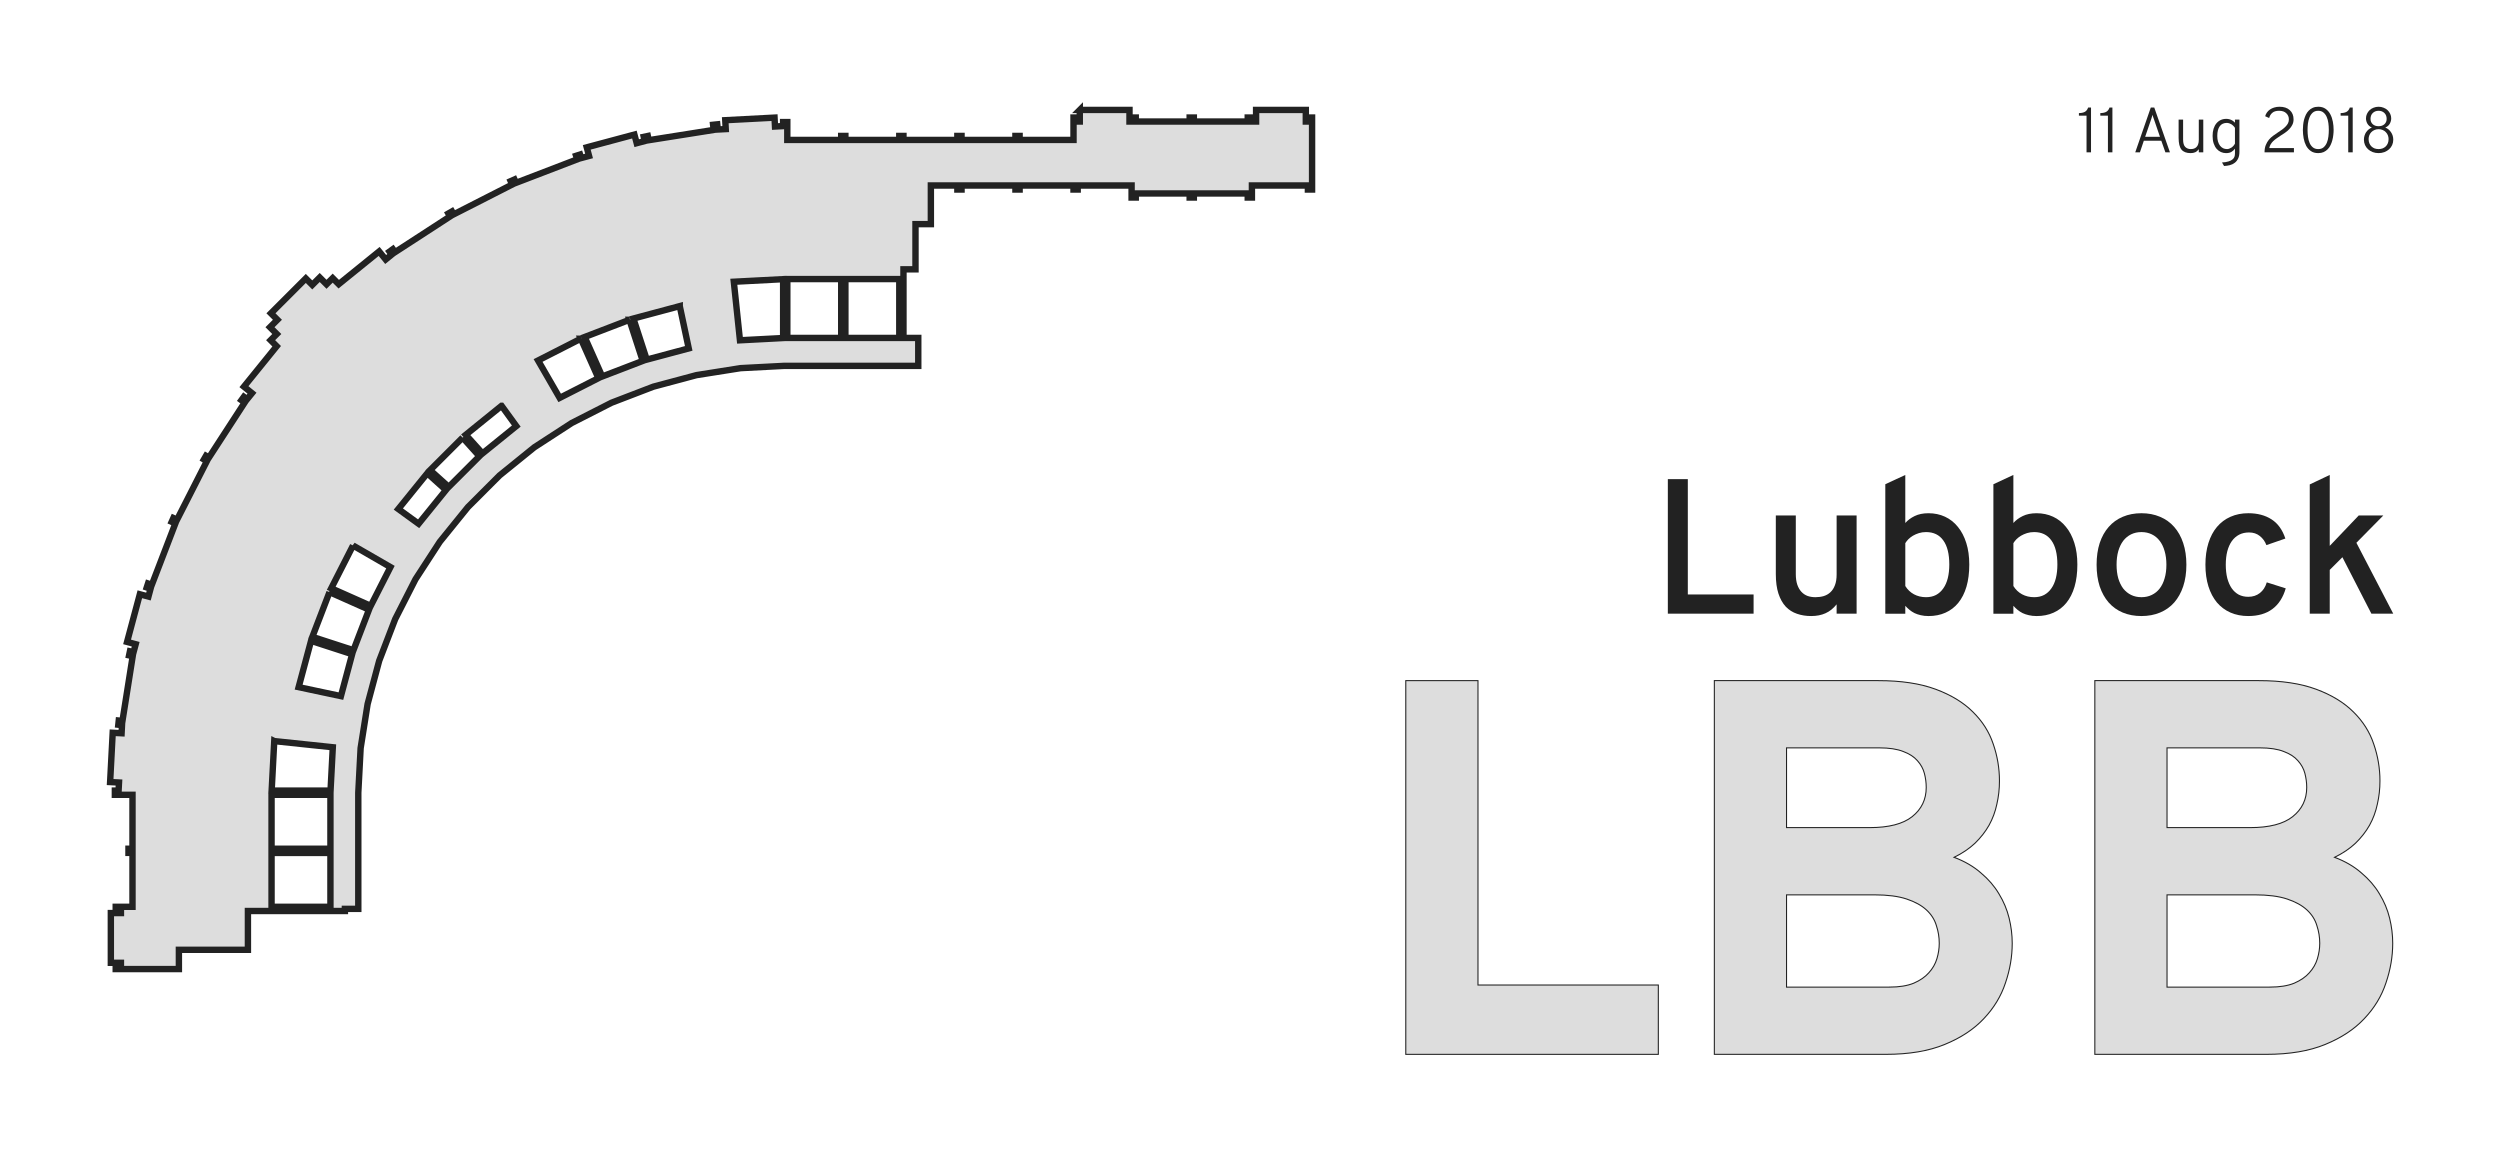 <?xml version="1.0" encoding="UTF-8" standalone="no"?>
<!-- Created with Inkscape (http://www.inkscape.org/) -->

<svg
   xmlns:dc="http://purl.org/dc/elements/1.1/"
   xmlns:cc="http://creativecommons.org/ns#"
   xmlns:rdf="http://www.w3.org/1999/02/22-rdf-syntax-ns#"
   xmlns:svg="http://www.w3.org/2000/svg"
   xmlns="http://www.w3.org/2000/svg"
   xmlns:sodipodi="http://sodipodi.sourceforge.net/DTD/sodipodi-0.dtd"
   xmlns:inkscape="http://www.inkscape.org/namespaces/inkscape"
   width="585.499"
   height="272.052"
   viewBox="0 0 585.499 272.052"
   id="svg2"
   version="1.1"
   inkscape:version="0.92.4 (5da689c313, 2019-01-14)"
   sodipodi:docname="LBB.svg"
   inkscape:export-filename="C:\Users\paulb\Dropbox\Projects\Terminal Silhouettes\Silhouettes\png-portfolio\LBB.png"
   inkscape:export-xdpi="89.982765"
   inkscape:export-ydpi="89.982765">
  <sodipodi:namedview
     id="base"
     pagecolor="#ffffff"
     bordercolor="#666666"
     borderopacity="1.0"
     inkscape:pageopacity="1"
     inkscape:pageshadow="2"
     inkscape:zoom="1"
     inkscape:cx="272.00496"
     inkscape:cy="239.86786"
     inkscape:document-units="px"
     inkscape:current-layer="layer2"
     showgrid="false"
     units="px"
     fit-margin-top="25"
     fit-margin-left="25"
     fit-margin-right="25"
     fit-margin-bottom="25"
     showguides="true"
     inkscape:guide-bbox="true"
     inkscape:window-width="1920"
     inkscape:window-height="1137"
     inkscape:window-x="1912"
     inkscape:window-y="-8"
     inkscape:window-maximized="1"
     inkscape:snap-intersection-paths="true"
     inkscape:object-nodes="true"
     inkscape:snap-smooth-nodes="true">
    <inkscape:grid
       id="grid4985"
       type="xygrid"
       originx="-1778.997"
       originy="-1458.276" />
  </sodipodi:namedview>
  <defs
     id="defs4" />
  <g
     style="display:inline"
     inkscape:label="Terminal"
     id="layer2"
     inkscape:groupmode="layer"
     transform="translate(-1778.997,-1318.422)">
    <path
       id="path4198"
       d="m 2031.88,1344.172 0,2.715 -0.489,0 0,-0.943 -0.489,0 -0.489,0 0,5.252 -12.623,0 0,-0.943 -0.489,0 -0.489,0 0,0.943 -12.623,0 0,-0.943 -0.489,0 -0.489,0 0,0.943 -12.623,0 0,-0.943 -0.489,0 -0.489,0 0,0.943 -12.623,0 0,-0.943 -0.489,0 -0.489,0 0,0.943 -12.623,0 0,-4.187 -0.978,0 0,0.943 -1.903,0.1 -0.109,-2.082 -11.538,0.605 0.109,2.082 -1.859,0.097 -0.127,-1.212 -0.973,0.102 0.127,1.208 -15.199,2.407 -0.21,-0.989 c -0.319,0.068 -0.638,0.136 -0.957,0.203 l 0.21,0.987 -1.861,0.498 -0.54,-2.017 -11.16,2.99 0.54,2.017 -1.834,0.491 -0.269,-0.829 -0.93,0.302 0.269,0.828 -14.345,5.506 -0.354,-0.796 c -0.298,0.133 -0.596,0.265 -0.893,0.398 l 0.354,0.795 -13.698,6.979 -0.399,-0.691 c -0.282,0.163 -0.565,0.326 -0.847,0.489 l 0.399,0.692 -12.88,8.364 -0.512,-0.705 c -0.264,0.192 -0.527,0.384 -0.791,0.575 l 0.511,0.704 -1.412,1.144 -1.526,-1.885 -9.468,7.667 -1.418,-1.418 -1.444,1.444 -1.594,-1.594 -1.742,1.742 -1.518,-1.518 -4.081,4.081 -4.081,4.081 1.518,1.518 -1.742,1.742 1.594,1.594 -1.444,1.444 1.418,1.418 -7.667,9.468 1.885,1.526 -1.136,1.403 -0.763,-0.554 c -0.192,0.264 -0.383,0.528 -0.575,0.791 l 0.762,0.554 -8.359,12.872 -0.693,-0.4 c -0.163,0.282 -0.326,0.565 -0.489,0.847 l 0.691,0.399 -6.983,13.706 -0.861,-0.383 c -0.133,0.298 -0.265,0.596 -0.398,0.893 l 0.861,0.383 -5.506,14.345 -0.897,-0.291 c -0.101,0.31 -0.202,0.62 -0.302,0.93 l 0.896,0.291 -0.495,1.846 -2.017,-0.54 -2.99,11.16 2.017,0.541 -0.491,1.833 -0.852,-0.181 c -0.068,0.319 -0.136,0.638 -0.204,0.957 l 0.852,0.181 -2.404,15.176 -0.867,-0.091 c -0.034,0.324 -0.068,0.649 -0.102,0.973 l 0.866,0.091 -0.1,1.911 -2.082,-0.109 -0.605,11.537 2.082,0.109 -0.099,1.896 -0.871,0 c 0,0.326 0,0.652 0,0.978 l 4.13,0 0,12.631 -0.942,0 0,0.489 0,0.489 0.942,0 0,12.624 -3.929,0 0,0.489 0,0.489 1.222,0 0,0.488 -2.364,0 0,11.645 2.364,0 0,0.489 -1.222,0 0,0.489 0,0.489 14.795,0 0,-0.978 0,-3.527 7.78,0 8.386,0 0,-9.095 22.711,0 0,-0.49 3.138,0 0,-27.203 0.548,-10.451 1.637,-10.337 2.709,-10.109 3.751,-9.771 4.751,-9.325 5.7,-8.777 6.586,-8.134 7.401,-7.401 8.133,-6.587 8.777,-5.7 9.325,-4.751 9.771,-3.751 10.109,-2.708 10.338,-1.637 10.222,-0.536 13.342,0 0.978,0 17.067,0 0,-6.541 -3.465,0 0,-16.066 2.817,0 0,-10.586 3.601,0 0,-9.047 6.205,0 0,0.943 0.978,0 0,-0.943 12.623,0 0,0.943 0.978,0 0,-0.943 12.623,0 0,0.943 0.978,0 0,-0.943 6.591,0 3.77,0 2.262,0 0,2.811 0.978,0 0,-0.943 12.623,0 0,0.943 0.978,0 0,-0.943 12.623,0 0,0.943 0.978,0 0,-2.811 1.284,0 11.829,0 0,0.943 0.978,0 0,-16.862 -0.489,0 -0.489,0 0,0.943 -0.489,0 0,-2.715 -11.645,0 0,2.715 -0.978,0 0,-0.943 -0.489,0 -0.489,0 0,0.943 -12.623,0 0,-0.943 -0.489,0 -0.489,0 0,0.943 -12.623,0 0,-0.943 -0.489,0 -0.489,0 0,0.943 -0.489,0 0,-2.715 -11.645,0 z m -68.495,39.604 12.623,0 0,13.787 -12.623,0 0,-13.787 z m 13.601,0 12.623,0 0,13.787 -12.623,0 0,-13.787 z m -14.579,0.026 0,13.787 -10.112,0.53 -1.441,-13.711 11.553,-0.606 z m -24.214,6.312 2.104,9.898 -9.836,2.635 -3.127,-9.623 10.859,-2.91 z m -11.79,3.211 3.127,9.623 -9.494,3.645 -4.115,-9.244 10.483,-4.024 z m -11.377,4.421 4.116,9.244 -9.068,4.621 -5.059,-8.763 10.012,-5.101 z m -18.563,15.715 3.449,4.748 -7.909,6.405 -3.927,-4.362 8.386,-6.791 z m -9.114,7.446 3.927,4.362 -7.189,7.189 -4.362,-3.928 7.624,-7.623 z m -8.278,8.35 4.362,3.927 -6.398,7.901 -4.749,-3.45 6.785,-8.378 z m -17.396,16.92 8.764,5.06 -4.624,9.077 -9.245,-4.116 5.106,-10.02 z m -5.504,10.914 9.245,4.116 -3.644,9.495 -9.625,-3.127 4.024,-10.483 z m -4.327,11.413 9.625,3.127 -2.631,9.821 -9.9,-2.104 2.906,-10.844 z m -8.617,23.481 13.713,1.442 -0.532,10.155 -13.79,0 0.608,-11.597 z m -0.634,12.575 13.79,0 0,12.631 -13.79,0 0,-12.631 z m 0,13.609 13.79,0 0,12.624 -13.79,0 0,-12.624 z"
       style="fill:#dddddd;fill-opacity:1;fill-rule:evenodd;stroke:#222222;stroke-width:1.5;stroke-linecap:butt;stroke-linejoin:miter;stroke-miterlimit:4;stroke-dasharray:none;stroke-opacity:1"
       inkscape:connector-curvature="0" />
  </g>
  <g
     inkscape:groupmode="layer"
     id="layer3"
     inkscape:label="Label"
     transform="translate(-1778.997,-1318.422)"
     style="display:inline">
    <g
       id="g5017"
       transform="translate(0,16)">
      <g
         style="font-style:normal;font-variant:normal;font-weight:bold;font-stretch:normal;font-size:125px;line-height:125%;font-family:Overpass;-inkscape-font-specification:'Overpass, Bold';text-align:start;letter-spacing:0px;word-spacing:0px;writing-mode:lr-tb;text-anchor:start;fill:#dddddd;fill-opacity:1;stroke:#222222;stroke-width:0.25;stroke-linecap:butt;stroke-linejoin:miter;stroke-miterlimit:4;stroke-dasharray:none;stroke-opacity:1"
         id="text5005">
        <path
           d="m 2108.231,1549.349 0,-87.524 16.907,0 0,71.289 42.236,0 0,16.235 -59.143,0 z"
           id="path5043"
           inkscape:connector-curvature="0" />
        <path
           d="m 2180.496,1461.825 38.391,0 q 7.996,0 13.428,2.014 5.432,2.014 8.728,5.31 3.357,3.296 4.761,7.507 1.465,4.211 1.465,8.667 0,2.808 -0.61,5.432 -0.549,2.624 -1.831,4.944 -1.282,2.258 -3.296,4.211 -2.014,1.892 -4.883,3.296 3.723,1.404 6.287,3.662 2.624,2.197 4.211,4.883 1.648,2.686 2.38,5.676 0.732,2.991 0.732,5.92 0,4.639 -1.587,9.277 -1.526,4.639 -5.066,8.362 -3.479,3.723 -9.155,6.043 -5.615,2.319 -13.794,2.319 l -40.161,0 0,-87.524 z m 41.016,71.777 q 3.418,0 5.676,-0.915 2.258,-0.977 3.54,-2.441 1.343,-1.465 1.892,-3.296 0.549,-1.831 0.549,-3.601 0,-2.136 -0.671,-4.15 -0.61,-2.075 -2.319,-3.662 -1.709,-1.587 -4.639,-2.563 -2.93,-0.977 -7.507,-0.977 l -20.63,0 0,21.607 24.109,0 z m -4.639,-37.353 q 6.714,0 9.949,-2.563 3.296,-2.624 3.296,-6.836 0,-1.648 -0.427,-3.296 -0.427,-1.648 -1.648,-2.991 -1.16,-1.343 -3.296,-2.136 -2.136,-0.855 -5.615,-0.855 l -21.729,0 0,18.677 19.47,0 z"
           id="path5045"
           inkscape:connector-curvature="0" />
        <path
           d="m 2269.607,1461.825 38.391,0 q 7.996,0 13.428,2.014 5.432,2.014 8.728,5.31 3.357,3.296 4.761,7.507 1.465,4.211 1.465,8.667 0,2.808 -0.61,5.432 -0.549,2.624 -1.831,4.944 -1.282,2.258 -3.296,4.211 -2.014,1.892 -4.883,3.296 3.723,1.404 6.287,3.662 2.624,2.197 4.211,4.883 1.648,2.686 2.38,5.676 0.732,2.991 0.732,5.92 0,4.639 -1.587,9.277 -1.526,4.639 -5.066,8.362 -3.479,3.723 -9.155,6.043 -5.615,2.319 -13.794,2.319 l -40.161,0 0,-87.524 z m 41.016,71.777 q 3.418,0 5.676,-0.915 2.258,-0.977 3.54,-2.441 1.343,-1.465 1.892,-3.296 0.549,-1.831 0.549,-3.601 0,-2.136 -0.671,-4.15 -0.61,-2.075 -2.319,-3.662 -1.709,-1.587 -4.639,-2.563 -2.93,-0.977 -7.507,-0.977 l -20.63,0 0,21.607 24.109,0 z m -4.639,-37.353 q 6.714,0 9.949,-2.563 3.296,-2.624 3.296,-6.836 0,-1.648 -0.427,-3.296 -0.427,-1.648 -1.648,-2.991 -1.16,-1.343 -3.296,-2.136 -2.136,-0.855 -5.615,-0.855 l -21.729,0 0,18.677 19.47,0 z"
           id="path5047"
           inkscape:connector-curvature="0" />
      </g>
      <g
         style="font-style:normal;font-variant:normal;font-weight:normal;font-stretch:normal;font-size:45px;line-height:125%;font-family:Overpass;-inkscape-font-specification:'Overpass, Normal';text-align:start;letter-spacing:0px;word-spacing:0px;writing-mode:lr-tb;text-anchor:start;fill:#222222;fill-opacity:1;stroke:none;stroke-width:1px;stroke-linecap:butt;stroke-linejoin:miter;stroke-opacity:1"
         id="text5009">
        <path
           d="m 2169.603,1446.151 0,-31.509 4.68,0 0,27.004 15.403,0 0,4.504 -20.083,0 z"
           id="path5050"
           inkscape:connector-curvature="0" />
        <path
           d="m 2209.132,1446.151 0,-2.197 q -1.121,1.428 -2.593,2.087 -1.45,0.659 -3.362,0.659 -1.802,0 -3.318,-0.527 -1.516,-0.505 -2.637,-1.67 -1.099,-1.187 -1.714,-3.054 -0.615,-1.868 -0.615,-4.57 l 0,-13.733 4.68,0 0,13.733 q 0,1.45 0.352,2.483 0.352,1.011 0.967,1.67 0.615,0.659 1.45,0.967 0.835,0.286 1.824,0.286 1.055,0 1.956,-0.264 0.901,-0.286 1.56,-0.901 0.681,-0.637 1.055,-1.648 0.396,-1.011 0.396,-2.505 l 0,-13.821 4.68,0 0,23.005 -4.68,0 z"
           id="path5052"
           inkscape:connector-curvature="0" />
        <path
           d="m 2230.643,1446.7 q -0.989,0 -1.802,-0.198 -0.791,-0.176 -1.45,-0.483 -0.659,-0.33 -1.187,-0.769 -0.527,-0.44 -0.989,-0.945 l 0,1.846 -4.68,0 0,-30.322 4.68,-2.175 0,11.25 q 0.879,-0.989 2.197,-1.626 1.34,-0.659 3.23,-0.659 2.109,0 3.867,0.813 1.758,0.813 3.01,2.373 1.274,1.538 1.978,3.779 0.703,2.219 0.703,5.054 0,2.922 -0.659,5.186 -0.659,2.241 -1.912,3.779 -1.23,1.516 -3.01,2.307 -1.758,0.791 -3.977,0.791 z m -0.571,-4.417 q 1.34,0 2.351,-0.527 1.011,-0.549 1.692,-1.538 0.703,-0.989 1.055,-2.395 0.352,-1.428 0.352,-3.186 0,-3.713 -1.406,-5.647 -1.384,-1.956 -4.043,-1.956 -0.901,0 -1.67,0.242 -0.769,0.242 -1.406,0.615 -0.615,0.373 -1.077,0.835 -0.439,0.461 -0.703,0.901 l 0,10.041 q 0.769,1.252 2.022,1.934 1.274,0.681 2.834,0.681 z"
           id="path5054"
           inkscape:connector-curvature="0" />
        <path
           d="m 2255.956,1446.7 q -0.989,0 -1.802,-0.198 -0.791,-0.176 -1.45,-0.483 -0.659,-0.33 -1.187,-0.769 -0.527,-0.44 -0.989,-0.945 l 0,1.846 -4.68,0 0,-30.322 4.68,-2.175 0,11.25 q 0.879,-0.989 2.197,-1.626 1.34,-0.659 3.23,-0.659 2.109,0 3.867,0.813 1.758,0.813 3.01,2.373 1.274,1.538 1.978,3.779 0.703,2.219 0.703,5.054 0,2.922 -0.659,5.186 -0.659,2.241 -1.912,3.779 -1.23,1.516 -3.01,2.307 -1.758,0.791 -3.977,0.791 z m -0.571,-4.417 q 1.34,0 2.351,-0.527 1.011,-0.549 1.692,-1.538 0.703,-0.989 1.055,-2.395 0.352,-1.428 0.352,-3.186 0,-3.713 -1.406,-5.647 -1.384,-1.956 -4.043,-1.956 -0.901,0 -1.67,0.242 -0.769,0.242 -1.406,0.615 -0.615,0.373 -1.077,0.835 -0.439,0.461 -0.703,0.901 l 0,10.041 q 0.769,1.252 2.022,1.934 1.274,0.681 2.834,0.681 z"
           id="path5056"
           inkscape:connector-curvature="0" />
        <path
           d="m 2280.521,1446.7 q -2.417,0 -4.373,-0.813 -1.934,-0.813 -3.296,-2.351 -1.362,-1.56 -2.109,-3.779 -0.725,-2.241 -0.725,-5.076 0,-2.834 0.725,-5.076 0.747,-2.241 2.109,-3.779 1.362,-1.56 3.296,-2.373 1.956,-0.835 4.373,-0.835 2.395,0 4.351,0.835 1.956,0.813 3.318,2.373 1.362,1.538 2.109,3.779 0.747,2.241 0.747,5.076 0,2.834 -0.747,5.076 -0.747,2.219 -2.109,3.779 -1.362,1.538 -3.318,2.351 -1.956,0.813 -4.351,0.813 z m 0,-4.417 q 1.34,0 2.417,-0.527 1.099,-0.527 1.846,-1.494 0.769,-0.989 1.165,-2.395 0.417,-1.406 0.417,-3.186 0,-1.78 -0.417,-3.186 -0.396,-1.428 -1.165,-2.417 -0.747,-0.989 -1.846,-1.516 -1.077,-0.527 -2.417,-0.527 -1.34,0 -2.417,0.527 -1.077,0.527 -1.846,1.516 -0.747,0.989 -1.165,2.417 -0.396,1.406 -0.396,3.186 0,1.78 0.396,3.186 0.417,1.406 1.165,2.395 0.769,0.967 1.846,1.494 1.077,0.527 2.417,0.527 z"
           id="path5058"
           inkscape:connector-curvature="0" />
        <path
           d="m 2305.548,1446.7 q -2.307,0 -4.175,-0.813 -1.846,-0.813 -3.164,-2.351 -1.296,-1.56 -2,-3.779 -0.703,-2.241 -0.703,-5.076 0,-2.834 0.703,-5.076 0.703,-2.241 2,-3.779 1.318,-1.56 3.164,-2.373 1.868,-0.835 4.175,-0.835 3.208,0 5.427,1.428 2.241,1.428 3.252,4.504 l -4.439,1.538 q -0.505,-1.318 -1.538,-2.131 -1.033,-0.835 -2.527,-0.835 -1.318,0 -2.329,0.527 -1.011,0.527 -1.714,1.516 -0.681,0.967 -1.055,2.373 -0.352,1.384 -0.352,3.142 0,1.758 0.352,3.164 0.373,1.384 1.033,2.351 0.681,0.967 1.648,1.494 0.989,0.505 2.241,0.505 1.582,0 2.703,-0.879 1.143,-0.879 1.626,-2.505 l 4.438,1.406 q -0.923,3.208 -3.142,4.856 -2.197,1.626 -5.625,1.626 z"
           id="path5060"
           inkscape:connector-curvature="0" />
        <path
           d="m 2319.94,1446.151 0,-30.278 4.68,-2.219 0,16.611 6.79,-7.119 5.757,0 -6.306,6.394 8.635,16.611 -5.12,0 -6.79,-13.227 -2.966,2.966 0,10.261 -4.68,0 z"
           id="path5062"
           inkscape:connector-curvature="0" />
      </g>
    </g>
  </g>
  <g
     inkscape:groupmode="layer"
     id="layer4"
     inkscape:label="Date"
     transform="translate(-1778.997,-1318.422)"
     style="display:inline">
    <g
       style="font-style:normal;font-variant:normal;font-weight:300;font-stretch:normal;font-size:15px;line-height:125%;font-family:Overpass;-inkscape-font-specification:'Overpass, Light';text-align:start;letter-spacing:0px;word-spacing:0px;writing-mode:lr-tb;text-anchor:start;fill:#222222;fill-opacity:1;stroke:none;stroke-width:1px;stroke-linecap:butt;stroke-linejoin:miter;stroke-opacity:1"
       id="text5013">
      <path
         d="m 2267.662,1354.102 0,-8.595 -1.785,0 0,-0.6 q 0.795,0 1.35,-0.27 0.555,-0.285 0.81,-1.035 l 0.675,0 0,10.5 -1.05,0 z"
         id="path5024"
         inkscape:connector-curvature="0" />
      <path
         d="m 2272.672,1354.102 0,-8.595 -1.785,0 0,-0.6 q 0.795,0 1.35,-0.27 0.555,-0.285 0.81,-1.035 l 0.675,0 0,10.5 -1.05,0 z"
         id="path5026"
         inkscape:connector-curvature="0" />
      <path
         d="m 2286.133,1354.102 -0.96,-2.715 -4.095,0 -0.915,2.715 -1.095,0 3.645,-10.5 0.81,0 3.675,10.5 -1.065,0 z m -1.275,-3.645 -1.44,-4.2 q -0.075,-0.195 -0.18,-0.495 -0.09,-0.3 -0.12,-0.45 -0.045,0.15 -0.135,0.45 -0.075,0.3 -0.15,0.495 l -1.44,4.2 3.465,0 z"
         id="path5028"
         inkscape:connector-curvature="0" />
      <path
         d="m 2293.953,1354.102 0,-0.735 q -0.405,0.525 -0.855,0.72 -0.45,0.195 -1.05,0.195 -1.485,0 -2.16,-0.84 -0.66,-0.84 -0.66,-2.73 l 0,-4.275 1.05,0 0,4.68 q 0,1.2 0.495,1.71 0.51,0.51 1.275,0.51 0.405,0 0.75,-0.105 0.345,-0.105 0.6,-0.36 0.27,-0.255 0.405,-0.675 0.15,-0.42 0.15,-1.05 l 0,-4.71 1.05,0 0,7.665 -1.05,0 z"
         id="path5030"
         inkscape:connector-curvature="0" />
      <path
         d="m 2299.391,1356.472 q 0.93,-0.045 1.515,-0.24 0.6,-0.18 0.93,-0.465 0.345,-0.27 0.465,-0.63 0.12,-0.345 0.12,-0.735 l 0,-1.17 q -0.33,0.48 -0.825,0.765 -0.48,0.285 -1.275,0.285 -0.615,0 -1.185,-0.255 -0.57,-0.255 -1.005,-0.75 -0.435,-0.51 -0.69,-1.26 -0.255,-0.75 -0.255,-1.755 0,-0.945 0.225,-1.68 0.24,-0.75 0.66,-1.26 0.435,-0.525 1.02,-0.795 0.585,-0.27 1.29,-0.27 0.435,0 0.765,0.105 0.345,0.09 0.585,0.24 0.255,0.135 0.42,0.3 0.18,0.15 0.27,0.255 l 0,-0.72 1.05,0 0,7.545 q 0,0.945 -0.3,1.56 -0.3,0.63 -0.795,1.005 -0.495,0.39 -1.155,0.555 -0.645,0.165 -1.35,0.195 l -0.48,-0.825 z m 1.17,-3.135 q 0.48,0 1.005,-0.33 0.54,-0.345 0.855,-0.945 l 0,-3.69 q -0.165,-0.285 -0.405,-0.495 -0.225,-0.225 -0.48,-0.375 -0.255,-0.15 -0.51,-0.225 -0.255,-0.075 -0.465,-0.075 -1.14,0 -1.71,0.795 -0.57,0.78 -0.57,2.265 0,0.735 0.165,1.305 0.18,0.57 0.48,0.975 0.315,0.39 0.72,0.6 0.42,0.195 0.915,0.195 z"
         id="path5032"
         inkscape:connector-curvature="0" />
      <path
         d="m 2309.35,1354.102 q 0,-0.99 0.285,-1.695 0.285,-0.72 0.735,-1.26 0.45,-0.54 1.02,-0.945 0.57,-0.405 1.14,-0.795 0.495,-0.33 0.945,-0.645 0.45,-0.33 0.795,-0.69 0.36,-0.36 0.57,-0.765 0.21,-0.42 0.21,-0.93 0,-0.855 -0.6,-1.425 -0.585,-0.585 -1.68,-0.585 -1.065,0 -1.605,0.48 -0.54,0.465 -0.735,1.215 l -0.93,-0.42 q 0.12,-0.465 0.405,-0.87 0.285,-0.405 0.72,-0.705 0.435,-0.3 0.99,-0.465 0.57,-0.18 1.245,-0.18 1.56,0 2.415,0.81 0.87,0.795 0.87,2.145 0,0.72 -0.285,1.275 -0.27,0.555 -0.72,1.02 -0.435,0.45 -0.99,0.84 -0.555,0.375 -1.125,0.735 -0.45,0.3 -0.87,0.6 -0.42,0.285 -0.78,0.63 -0.345,0.33 -0.585,0.735 -0.24,0.39 -0.33,0.885 l 5.775,0 0,1.005 -6.885,0 z"
         id="path5034"
         inkscape:connector-curvature="0" />
      <path
         d="m 2321.929,1354.282 q -1.035,0 -1.725,-0.48 -0.69,-0.48 -1.11,-1.245 -0.405,-0.78 -0.585,-1.74 -0.18,-0.975 -0.18,-1.965 0,-0.54 0.06,-1.155 0.06,-0.63 0.21,-1.23 0.165,-0.6 0.42,-1.155 0.27,-0.555 0.675,-0.975 0.405,-0.42 0.945,-0.66 0.555,-0.255 1.29,-0.255 1.035,0 1.725,0.495 0.69,0.48 1.095,1.26 0.42,0.78 0.6,1.755 0.18,0.96 0.18,1.92 0,0.555 -0.075,1.17 -0.06,0.615 -0.225,1.23 -0.15,0.6 -0.42,1.155 -0.255,0.54 -0.66,0.96 -0.405,0.42 -0.96,0.675 -0.54,0.24 -1.26,0.24 z m 0,-0.945 q 0.78,0 1.26,-0.42 0.495,-0.435 0.765,-1.095 0.27,-0.66 0.36,-1.455 0.09,-0.795 0.09,-1.515 0,-0.81 -0.105,-1.605 -0.105,-0.81 -0.39,-1.44 -0.285,-0.645 -0.765,-1.035 -0.48,-0.405 -1.215,-0.405 -0.795,0 -1.29,0.435 -0.48,0.435 -0.75,1.095 -0.27,0.66 -0.375,1.455 -0.09,0.78 -0.09,1.5 0,0.825 0.105,1.635 0.105,0.795 0.39,1.44 0.285,0.63 0.765,1.02 0.495,0.39 1.245,0.39 z"
         id="path5036"
         inkscape:connector-curvature="0" />
      <path
         d="m 2328.951,1354.102 0,-8.595 -1.785,0 0,-0.6 q 0.795,0 1.35,-0.27 0.555,-0.285 0.81,-1.035 l 0.675,0 0,10.5 -1.05,0 z"
         id="path5038"
         inkscape:connector-curvature="0" />
      <path
         d="m 2336.061,1353.337 q 0.495,0 0.915,-0.15 0.435,-0.165 0.75,-0.465 0.315,-0.3 0.495,-0.735 0.18,-0.435 0.18,-0.99 0,-0.465 -0.165,-0.885 -0.165,-0.42 -0.48,-0.735 -0.3,-0.33 -0.735,-0.51 -0.435,-0.195 -0.96,-0.195 -0.525,0 -0.96,0.195 -0.435,0.18 -0.75,0.51 -0.3,0.315 -0.465,0.735 -0.165,0.42 -0.165,0.885 0,0.555 0.18,0.99 0.18,0.435 0.495,0.735 0.315,0.3 0.735,0.465 0.435,0.15 0.93,0.15 z m 0,-9.915 q 0.63,0 1.17,0.225 0.555,0.21 0.945,0.585 0.39,0.375 0.615,0.87 0.225,0.495 0.225,1.035 0,0.675 -0.345,1.275 -0.33,0.585 -1.05,0.885 0.84,0.315 1.35,1.095 0.525,0.765 0.525,1.755 0,0.66 -0.255,1.245 -0.255,0.57 -0.72,0.99 -0.465,0.42 -1.095,0.66 -0.63,0.24 -1.365,0.24 -0.75,0 -1.38,-0.24 -0.615,-0.24 -1.08,-0.66 -0.465,-0.42 -0.72,-0.99 -0.255,-0.585 -0.255,-1.245 0,-0.495 0.135,-0.945 0.135,-0.45 0.375,-0.81 0.255,-0.375 0.6,-0.66 0.345,-0.285 0.75,-0.435 -0.675,-0.3 -1.035,-0.885 -0.345,-0.6 -0.345,-1.275 0,-0.54 0.225,-1.035 0.225,-0.495 0.615,-0.87 0.39,-0.375 0.93,-0.585 0.555,-0.225 1.185,-0.225 z m 0,4.56 q 0.87,0 1.38,-0.48 0.51,-0.48 0.51,-1.23 0,-0.885 -0.54,-1.395 -0.54,-0.51 -1.35,-0.51 -0.81,0 -1.35,0.51 -0.54,0.51 -0.54,1.395 0,0.75 0.51,1.23 0.51,0.48 1.38,0.48 z"
         id="path5040"
         inkscape:connector-curvature="0" />
    </g>
  </g>
</svg>
